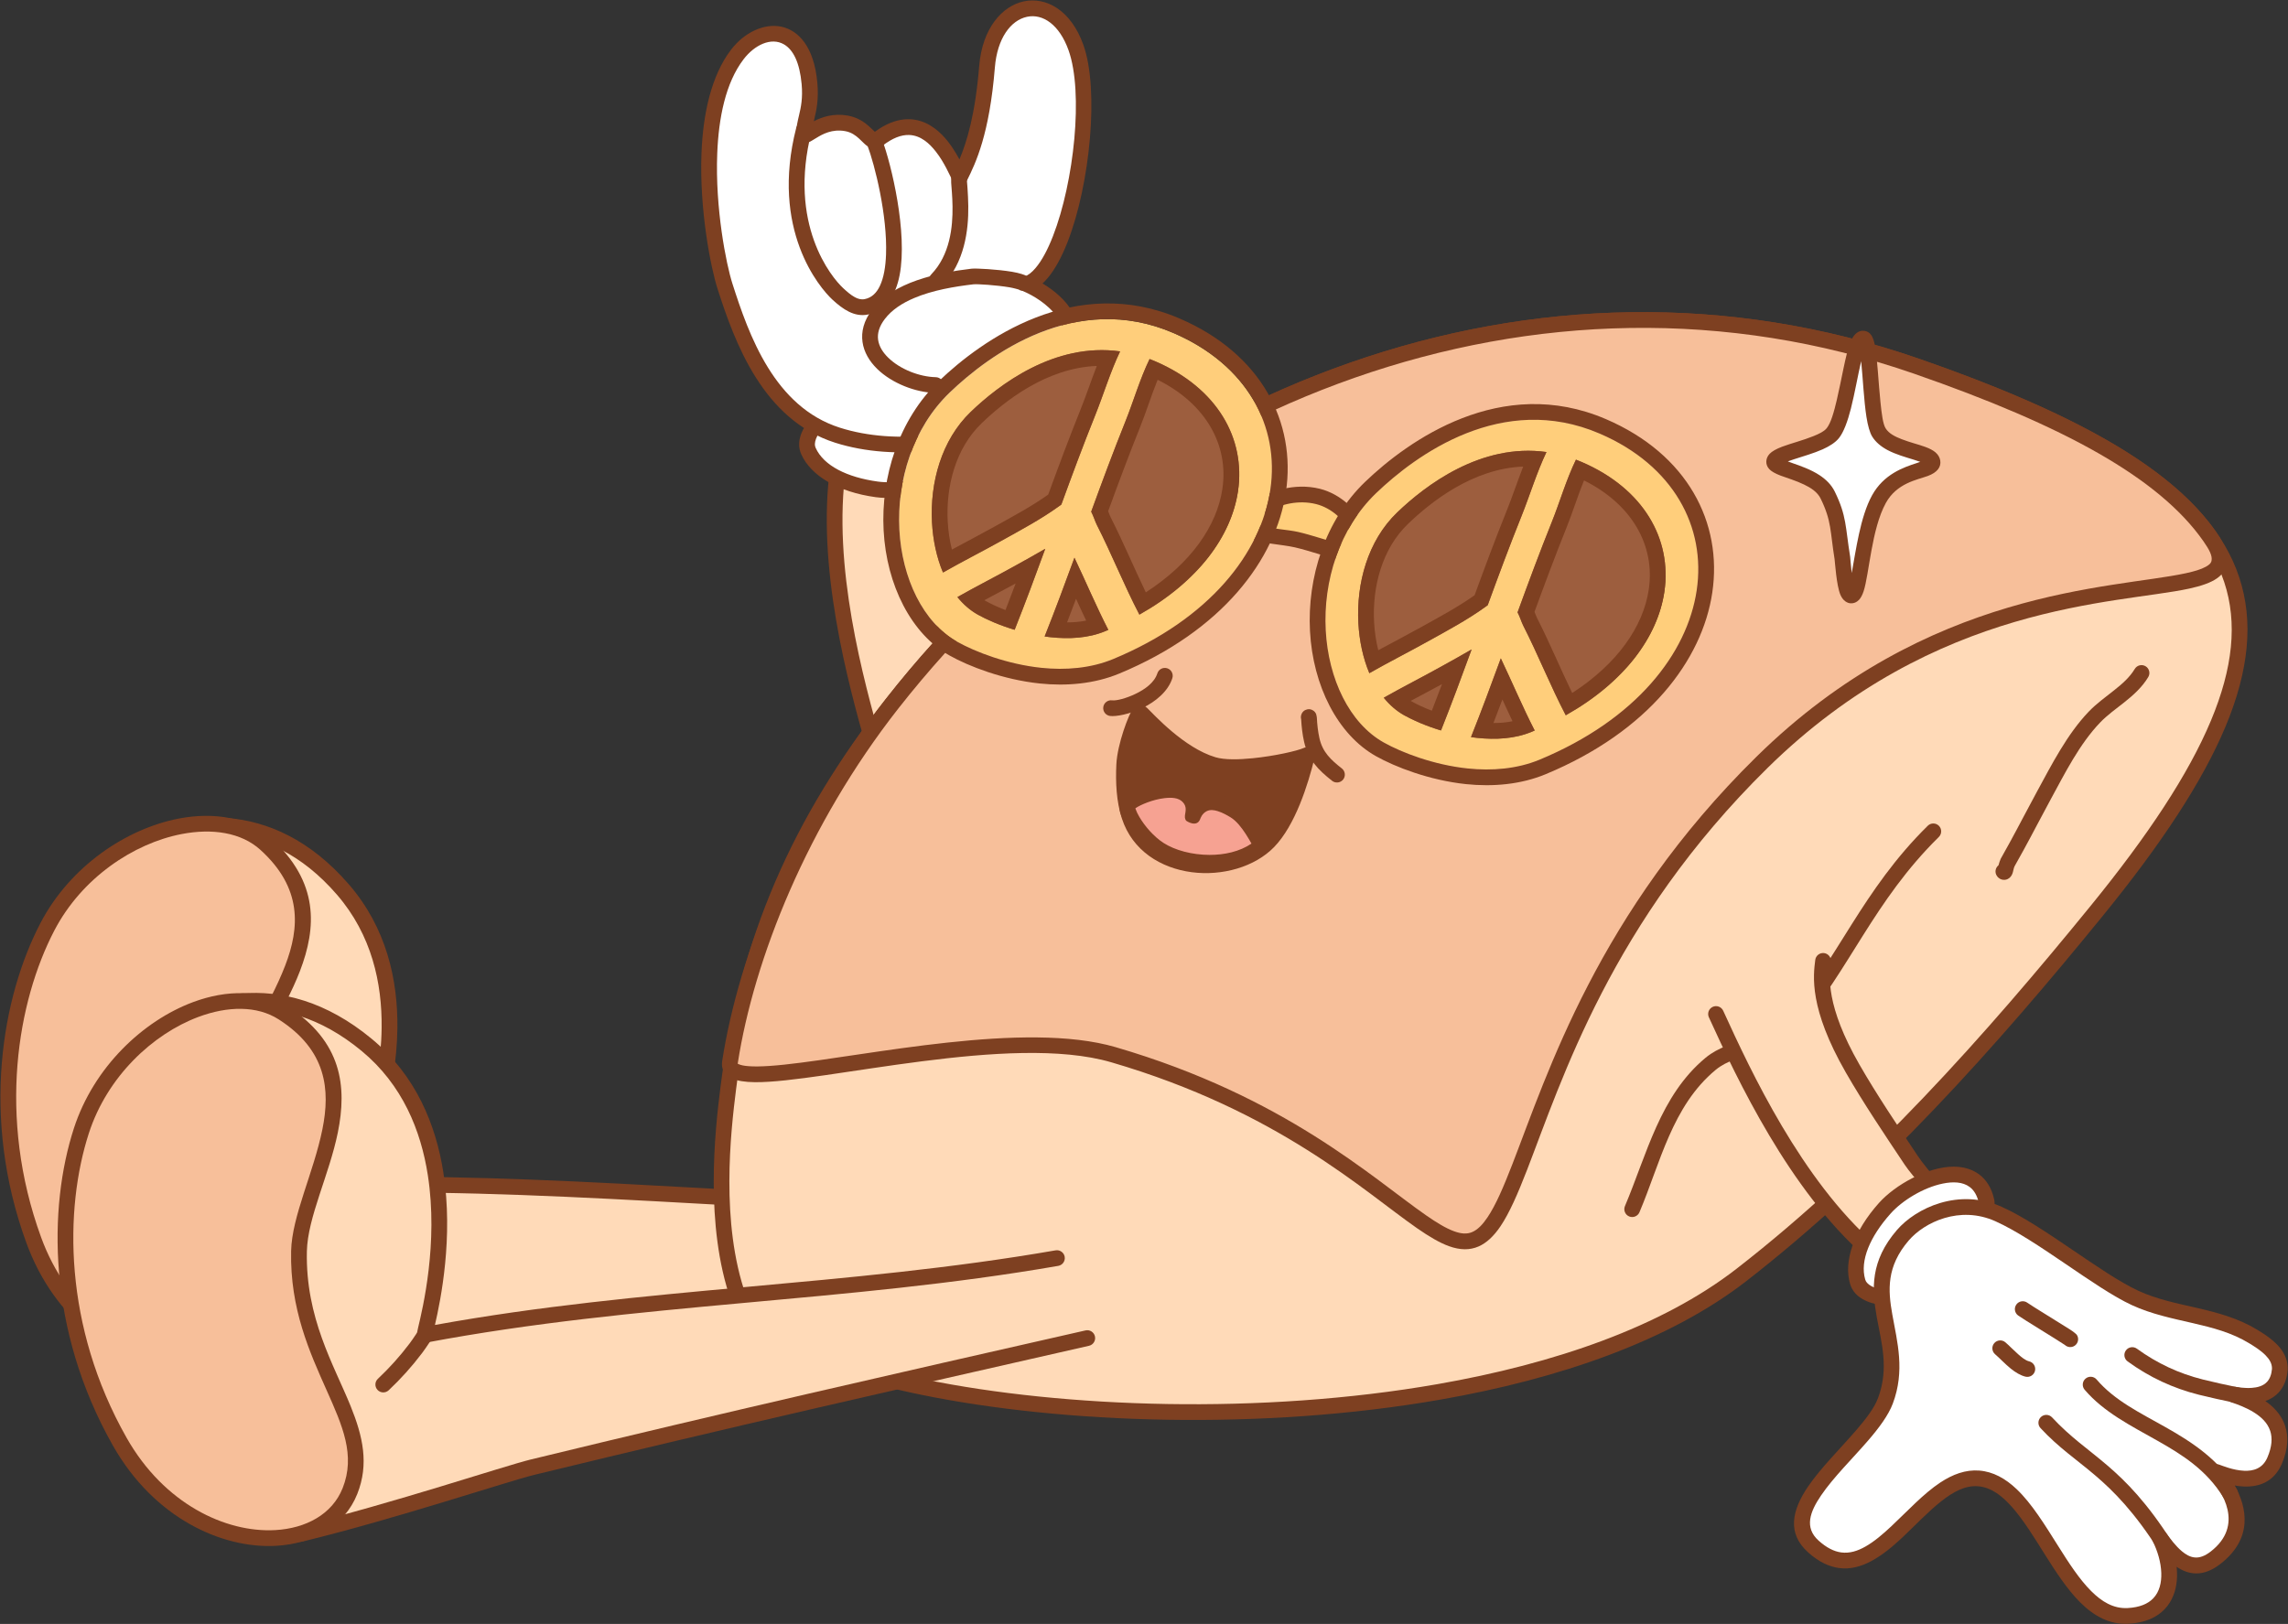 <?xml version="1.0" encoding="UTF-8" standalone="no"?><!DOCTYPE svg PUBLIC "-//W3C//DTD SVG 1.1//EN" "http://www.w3.org/Graphics/SVG/1.1/DTD/svg11.dtd"><svg width="100%" height="100%" viewBox="0 0 4841 3437" version="1.1" xmlns="http://www.w3.org/2000/svg" xmlns:xlink="http://www.w3.org/1999/xlink" xml:space="preserve" xmlns:serif="http://www.serif.com/" style="fill-rule:evenodd;clip-rule:evenodd;stroke-linejoin:round;stroke-miterlimit:2;"><rect x="0" y="0" width="4841" height="3437" fill="#333333" stroke="none"/><g id="Roll-Character"><path d="M2095.09,1518.95c24.203,-45.862 -72.533,-66.172 -100.103,-213.924c-13.653,-73.174 -22.782,-154.229 -31.517,-228.17c-4.314,-36.515 1.642,-86.476 -11.332,-121.344c-20.102,-54.028 -126.861,-75.406 -164.682,-21.424c-9.136,13.04 -12.987,47.294 -14.016,54.416c-30.043,208.102 36.957,453.472 76.332,591.695c41.708,146.415 221.115,-15.386 245.318,-61.249Z" style="fill:#ffdab8;"/><path d="M2109.83,1526.73c10.502,-19.901 6.701,-36.671 -6.859,-55.894c-21.099,-29.908 -72.987,-69.114 -91.6,-168.867c-13.587,-72.819 -22.657,-153.484 -31.35,-227.068c-4.453,-37.691 1.129,-89.208 -12.262,-125.199c-11.895,-31.971 -48.566,-55.536 -88.721,-61.868c-40.296,-6.354 -82.774,4.637 -105.232,36.692c-10.383,14.82 -15.693,53.503 -16.861,61.598c-30.394,210.526 36.965,458.808 76.798,598.642c10.055,35.299 27.619,55.1 48.129,64.766c20.527,9.675 44.862,9.291 70.199,1.498c67.281,-20.692 142.251,-94.914 157.759,-124.3Zm-29.48,-15.557c-11.332,21.473 -59.389,69.643 -109.104,95.751c-26.693,14.018 -53.777,22.536 -75.163,12.456c-13.524,-6.374 -23.652,-20.471 -30.282,-43.746c-38.916,-136.613 -105.558,-379.07 -75.865,-584.748c0.588,-4.073 2.117,-17.461 5.15,-30.201c1.576,-6.623 3.303,-13.155 6.02,-17.032c15.367,-21.934 45.167,-27.24 72.74,-22.893c27.715,4.371 54.462,18.499 62.672,40.565c12.555,33.745 6.225,82.148 10.4,117.487c8.777,74.299 17.966,155.744 31.686,229.272c17.317,92.807 60.447,137.715 86.911,169.058c5.887,6.973 10.865,13.081 14.065,19.007c2.69,4.982 3.613,9.636 0.77,15.024Z" style="fill:#7e4021;"/><path d="M2028.28,906.923c-14.725,-27.389 -152.87,-87.436 -286.904,-19.141c-17.29,8.809 -33.087,31.453 -33.89,51.362c-0.219,5.438 0.911,10.704 3.163,15.694c18.744,41.546 72.285,71.007 144.42,80.881c79.462,10.876 223.538,-35.18 173.211,-128.796Z" style="fill:#fff;"/><path d="M2042.96,899.031c-5.353,-9.956 -23.256,-24.782 -51.354,-36.593c-57.222,-24.054 -158.576,-40.063 -257.797,10.494c-22.021,11.22 -41.954,40.183 -42.976,65.541c-0.324,8.042 1.294,15.84 4.624,23.219c20.557,45.566 78.238,79.711 157.351,90.539c51.677,7.074 128.448,-8.524 169.908,-43.686c15.656,-13.278 26.553,-29.272 30.746,-47.498c4.197,-18.244 1.869,-39.003 -10.502,-62.016Zm-29.36,15.784c7.76,14.435 10.01,27.315 7.377,38.759c-4.142,18.007 -19.43,31.729 -38.676,42.335c-36.64,20.191 -88.267,28.321 -124.972,23.297c-65.167,-8.92 -114.554,-33.689 -131.488,-71.222c-1.174,-2.601 -1.816,-5.335 -1.702,-8.168c0.583,-14.462 12.245,-30.785 24.803,-37.184c88.427,-45.057 178.75,-30.903 229.747,-9.466c12.302,5.172 22.211,10.706 28.976,15.943c2.774,2.147 4.974,3.919 5.935,5.706Z" style="fill:#7e4021;"/><path d="M2172.05,601.298c-0,0 88.561,35.147 95.643,105.56c17.723,176.195 -290.268,279.541 -495.575,214.261c-147.647,-46.946 -203.237,-206.288 -238.278,-315.621c-22.733,-70.929 -74.18,-358.711 26.134,-490.109c47.646,-62.409 140.592,-71.526 152.725,60.882c4.97,54.243 -11.173,76.619 -11.415,105.593c-0.147,17.735 31.667,-30.899 89.313,-20.849c41.533,7.24 51.092,46.249 65.632,34.863c118.852,-93.074 171.272,85.782 174.911,78.489c18.061,-36.19 46.014,-95.143 57.23,-233.072c11.577,-142.385 142.252,-169.673 188.225,-40.47c46.834,131.621 -13.971,472.543 -104.545,500.473Z" style="fill:#fff;"/><path d="M2029.99,337.368c-8.657,-16.124 -20.895,-36.022 -36.89,-52.171c-20.893,-21.095 -47.819,-35.853 -80.781,-32.395c-18.301,1.921 -38.78,9.59 -61.253,26.083c-3.23,-3.084 -8.304,-7.872 -12.513,-11.628c-10.683,-9.53 -24.801,-19.124 -45.091,-22.661c-30.074,-5.244 -54.172,2.979 -71.588,12.043l1.188,-5.013c4.54,-19.247 9.442,-41.9 6.237,-76.876c-7.044,-76.868 -40.551,-110.772 -76.206,-118.285c-36.195,-7.626 -78.284,12.031 -106.363,48.811c-41.979,54.987 -59.232,135.959 -62.489,218.31c-4.764,120.489 19.811,243.571 33.73,286.999c36.383,113.519 95.8,277.673 249.1,326.417c127.472,40.532 293.198,18.254 401.421,-45.444c75.916,-44.682 123.506,-109.629 115.787,-186.368c-3.264,-32.449 -21.148,-58.613 -41.913,-78.07c-12.231,-11.46 -25.378,-20.53 -36.566,-27.217l-0,-0c3.415,-3.112 6.775,-6.581 10.065,-10.4c15.818,-18.358 30.467,-45.275 43.095,-77.7c47.307,-121.478 67.061,-321.797 33.34,-416.565c-26.704,-75.051 -79.866,-102.166 -126.177,-92.326c-45.233,9.611 -87.794,56.25 -94.362,137.033c-8.33,102.441 -26.031,160.166 -41.771,197.423Zm137.152,248.003c-6.758,2.084 -11.465,8.205 -11.743,15.272c-0.278,7.066 3.933,13.538 10.506,16.146c-0,0 29.031,11.57 53.67,34.656c15.282,14.319 29.136,33.199 31.538,57.081c6.46,64.222 -35.996,116.912 -99.529,154.306c-100.942,59.412 -255.517,80.209 -374.413,42.404c-69.759,-22.181 -117.532,-71.2 -152.243,-127.302c-35.977,-58.147 -58.054,-123.982 -75.214,-177.522c-13.361,-41.687 -36.739,-159.854 -32.165,-275.509c2.969,-75.08 17.403,-149.268 55.676,-199.4c23.061,-30.207 58.349,-47.592 85.746,-31.472c19.445,11.441 32.966,38.277 37.134,83.761c2.759,30.115 -1.577,49.61 -5.486,66.182c-3.119,13.224 -5.891,24.915 -5.998,37.751c-0.07,8.455 3.318,13.112 6.266,15.836c4.286,3.959 10.408,6.551 18.997,3.91c3.735,-1.148 9.897,-4.929 17.974,-9.891c12.591,-7.735 32.788,-18.869 59.879,-14.146c13.647,2.379 22.784,9.328 29.748,15.713c6.353,5.825 11.38,11.362 15.839,14.796c6.312,4.86 12.507,6.857 18.395,6.656c4.799,-0.164 9.759,-1.661 14.789,-5.599c21.675,-16.974 40.473,-23.883 57.065,-23.331c24.349,0.81 42.734,17.488 56.719,35.429c18.049,23.155 28.896,49.437 33.584,58.196c5.799,10.835 14.686,11.97 17.078,11.958c5.658,-0.03 11.423,-2.071 15.102,-9.442c18.537,-37.143 47.418,-97.602 58.928,-239.164c5.011,-61.626 33.561,-99.797 68.067,-107.129c33.436,-7.104 68.564,16.708 87.845,70.895c31.847,89.502 11.681,278.567 -32.997,393.295c-11.027,28.314 -23.474,52.007 -37.286,68.038c-7.52,8.727 -15.197,15.075 -23.471,17.626Z" style="fill:#7e4021;"/><path d="M2155.27,612.74c7.331,5.033 17.405,3.413 22.773,-3.776c5.503,-7.371 3.986,-17.823 -3.385,-23.326c-4.815,-3.595 -17.377,-7.776 -33.461,-10.456c-30.842,-5.137 -76.169,-7.645 -85.788,-6.513c-71.838,8.452 -165.554,28.285 -209.832,86.291c-18.343,24.031 -23.658,47.479 -20.633,68.929c2.979,21.118 14.333,40.617 31.18,57.029c30.949,30.152 80.754,49.755 123.138,50.689c9.197,0.203 16.828,-7.099 17.03,-16.295c0.203,-9.197 -7.099,-16.828 -16.295,-17.03c-34.61,-0.763 -75.341,-16.618 -100.613,-41.239c-11.265,-10.975 -19.441,-23.689 -21.433,-37.81c-1.945,-13.79 2.33,-28.598 14.122,-44.047c15.022,-19.679 37.016,-33.717 61.692,-44.225c39.702,-16.906 86.327,-24.574 125.539,-29.187c8.572,-1.009 48.929,1.71 76.416,6.289c8.42,1.402 18.672,4.416 19.55,4.677Z" style="fill:#7e4021;"/><path d="M1684.66,270.565c-54.999,215.046 48.691,337.913 76.883,363.874c21.685,19.969 45.971,37.012 74.545,31.309c37.131,-7.411 58.756,-38.808 67.383,-83.541c17.206,-89.206 -17.185,-233.841 -37.214,-287c-3.243,-8.608 -12.864,-12.964 -21.472,-9.721c-8.608,3.243 -12.964,12.865 -9.72,21.473c16.177,42.939 42.629,149.166 39.633,231.582c-0.934,25.695 -4.645,48.97 -13.063,66.696c-6.844,14.411 -16.911,24.796 -32.071,27.822c-7.6,1.517 -14.45,-0.582 -20.899,-4.077c-8.724,-4.728 -16.74,-11.879 -24.542,-19.063c-25.61,-23.584 -117.13,-135.748 -67.169,-331.095c2.279,-8.912 -3.106,-17.997 -12.018,-20.277c-8.911,-2.279 -17.997,3.106 -20.276,12.018Z" style="fill:#7e4021;"/><path d="M2045.63,379.73c1.569,-8.431 -3.578,-16.806 -11.999,-19.103c-8.874,-2.422 -18.045,2.817 -20.466,11.691c-0.66,2.42 -1.089,7.463 -0.639,14.694c0.652,10.464 2.575,28.269 2.853,49.775c0.557,43.216 -5.078,102.623 -45.19,144.081c-6.397,6.611 -6.222,17.171 0.388,23.567c6.611,6.396 17.171,6.222 23.567,-0.389c46.845,-48.416 55.216,-117.221 54.565,-167.689c-0.343,-26.592 -2.894,-54.627 -3.079,-56.627Z" style="fill:#7e4021;"/><path d="M2251.06,2736.2c-428.206,24.455 -899.694,54.867 -1327.52,85.829c-56.628,4.098 -304.421,43.292 -504.983,57.927c-130.707,9.538 -326.356,-838.184 -243.992,-1002.52c38.233,-76.283 327.223,-253.637 550.991,5.218c212.157,245.422 15.325,625.561 19.356,625.481c457.628,-9.167 1013.22,53.102 1470.85,50.473" style="fill:#ffdab8;"/><path d="M769.824,2491.04c21.103,-50.823 69.328,-176.572 70.972,-314.781c1.225,-103.033 -23.334,-212.783 -102.625,-304.507c-163.702,-189.37 -360.846,-155.138 -478.079,-90.342c-51.886,28.677 -88.042,63.857 -100.421,88.556c-18.105,36.124 -24.267,103.7 -20.03,187.98c9.52,189.357 68.874,465.801 137.427,646.636c25.77,67.98 53.048,122.634 79.291,154.942c21.416,26.364 43.615,38.496 63.417,37.052c200.558,-14.635 448.346,-53.829 504.973,-57.927c427.739,-30.956 899.138,-61.362 1327.26,-85.813c9.184,-0.524 16.214,-8.406 15.69,-17.589c-0.525,-9.184 -8.407,-16.214 -17.59,-15.69c-428.288,24.46 -899.866,54.878 -1327.77,85.846c-56.628,4.098 -304.426,43.292 -504.992,57.928c-4.576,0.333 -9.156,-1.554 -13.962,-4.628c-6.972,-4.459 -13.976,-11.357 -21.156,-20.196c-24.644,-30.34 -49.795,-81.902 -73.996,-145.74c-67.478,-178.002 -125.933,-450.105 -135.304,-636.494c-3.859,-76.756 0.05,-138.473 16.539,-171.371c10.561,-21.072 42.479,-49.852 86.745,-74.318c107.115,-59.204 287.164,-90.059 436.738,82.967c73.462,84.981 95.646,186.853 94.511,282.312c-1.736,145.959 -57.777,277.401 -73.683,314.893c-4.277,10.082 -5.602,16.368 -5.591,17.431c0.052,5.202 2.132,8.472 3.827,10.528c3.341,4.054 7.7,6.192 13.234,6.081c457.554,-9.165 1013.05,53.105 1470.62,50.477c9.199,-0.053 16.624,-7.564 16.571,-16.762c-0.053,-9.199 -7.564,-16.624 -16.762,-16.571c-449.334,2.581 -993.085,-57.381 -1445.85,-50.9Z" style="fill:#7e4021;"/><path d="M100.05,1961.93c100.987,-194.166 351.709,-275.846 462.099,-175.632c191.36,173.719 -23.009,360.141 -50.151,503.188c-44.71,235.634 104.79,382.355 22.354,518.441c-84.796,139.982 -366.885,80.368 -463.057,-183.56c-95.01,-260.74 -50.409,-510.232 28.755,-662.437Z" style="fill:#f7bf9a;"/><path d="M85.263,1954.24c-80.765,155.286 -126.56,409.816 -29.627,675.834c60.314,165.523 191.204,253.461 304.918,266.286c79.507,8.967 150.87,-18.415 188.053,-79.797c35.32,-58.307 31.848,-118.351 16.882,-185.67c-20.554,-92.452 -63.425,-199.646 -37.117,-338.299c13.419,-70.722 73.506,-151.994 106.201,-237.23c35.377,-92.227 41.148,-188.474 -61.221,-281.405c-47.71,-43.312 -119.469,-56.19 -195.641,-41.411c-110.094,21.361 -229.364,100.403 -292.448,221.692Zm29.573,15.381c58.101,-111.71 167.825,-184.676 269.224,-204.35c64.827,-12.578 126.283,-3.492 166.887,33.368c88.991,80.788 83.257,164.612 52.504,244.787c-33.436,87.167 -94.105,170.629 -107.828,242.955c-22.901,120.694 3.556,218.65 25.562,303.826c20.241,78.342 37.748,144.974 -1.088,209.085c-30.655,50.606 -90.259,71.337 -155.808,63.944c-103.867,-11.714 -222.242,-93.383 -277.334,-244.574c-93.087,-255.462 -49.68,-499.917 27.881,-649.041Z" style="fill:#7e4021;"/><path d="M1562.36,2746.74c-54.749,-156.163 -33.289,-350.029 -21.426,-444.065c39.501,-313.138 152.089,-565.334 346.562,-813.326c510.267,-650.692 1364.16,-993.428 2167.9,-714.157c779.122,270.717 871.317,550.19 381.18,1152.21c-224.232,275.418 -470.335,552.086 -751.846,770.771c-574.229,446.076 -2030.87,309.554 -2122.37,48.568Z" style="fill:#ffdab8;"/><path d="M1546.64,2752.26c11.995,34.216 44.685,67.252 95.39,96.686c70.792,41.095 177.603,76.486 307.247,103.04c299.18,61.278 720.924,76.126 1097.77,10.344c252.732,-44.117 485.251,-124.627 647.917,-250.99c282.497,-219.452 529.527,-497.027 754.546,-773.41c123.772,-152.026 210.639,-283.782 259.233,-400.035c49.942,-119.475 59.762,-223.173 29.048,-316.063c-30.587,-92.509 -101.675,-174.75 -215.966,-250.92c-111.475,-74.294 -264.539,-143.212 -460.95,-211.458c-810.558,-281.639 -1671.89,63.406 -2186.48,719.616c-196.427,250.484 -310.085,505.241 -349.983,821.525c-12.066,95.65 -33.454,292.821 22.234,451.665Zm31.456,-11.028c-53.809,-153.483 -32.278,-344.043 -20.619,-436.465c39.105,-309.991 150.623,-559.628 343.142,-805.127c505.939,-645.173 1352.39,-985.601 2149.31,-708.699c193.15,67.113 343.782,134.648 453.405,207.708c106.808,71.184 174.219,147.195 202.804,233.647c28.459,86.071 18.121,182.039 -28.154,292.743c-47.622,113.927 -133.033,242.862 -254.329,391.846c-223.446,274.451 -468.621,550.213 -749.145,768.131c-158.903,123.439 -386.315,201.381 -633.2,244.477c-372.58,65.038 -789.553,50.423 -1085.35,-10.162c-125.346,-25.674 -228.755,-59.481 -297.2,-99.213c-42.122,-24.452 -70.704,-50.463 -80.669,-78.886Z" style="fill:#7e4021;"/><path d="M2355.8,2232.24c-272.548,-79.573 -825.376,106.781 -811.312,15.84c34.554,-223.423 148.544,-510.737 343.017,-758.729c510.267,-650.692 1364.16,-993.428 2167.9,-714.157c320.893,111.499 525.261,224.483 620.411,360.876c135.872,194.766 -434.084,-28.2 -947.861,477.493c-475.762,468.277 -487.082,957.158 -606.177,1009.19c-100.733,44.007 -258.412,-242.32 -765.977,-390.51Z" style="fill:#f7bf9a;"/><path d="M2351.12,2248.24c352.73,102.984 535.124,273.408 647.194,351.264c25.634,17.807 47.897,30.943 67.672,38.024c23.231,8.32 43.644,8.713 62.454,0.496c16.757,-7.321 32.071,-21.613 46.348,-42.759c18.796,-27.839 36.431,-68.345 56.054,-118.909c73.631,-189.74 178.093,-525.416 508.794,-850.913c356.245,-350.641 740.092,-346.828 891.974,-379.627c26.47,-5.716 46.552,-12.831 59.491,-22.09c11.541,-8.257 18.346,-18.321 20.777,-30.286c3.319,-16.335 -2.411,-38.247 -22.403,-66.905c-96.503,-138.333 -303.152,-253.999 -628.61,-367.084c-810.558,-281.639 -1671.89,63.406 -2186.48,719.616c-196.443,250.503 -311.469,540.781 -346.372,766.467c-2.647,17.115 4.47,29.55 21.566,37.25c10.585,4.768 26.718,7.394 47.552,7.598c71.983,0.705 207.988,-25.598 353.408,-44.218c142.081,-18.193 293.383,-29.223 400.585,2.076l0,0Zm9.342,-31.997c-192.539,-56.214 -523.727,18.156 -700.214,36.909c-21.87,2.324 -41.274,3.763 -57.615,3.901c-7.266,0.061 -13.896,-0.136 -19.832,-0.646c-8.026,-0.69 -14.594,-1.827 -19.415,-3.961c-1.217,-0.539 -2.622,-0.61 -2.436,-1.817c34.204,-221.161 147.157,-505.512 339.661,-750.992c505.939,-645.173 1352.39,-985.601 2149.31,-708.699c316.33,109.913 518.416,220.216 612.213,354.669c12.636,18.113 19.172,30.872 17.075,41.196c-1.133,5.576 -5.789,9.21 -12.166,12.72c-10.314,5.675 -24.679,9.869 -42.472,13.711c-154.781,33.424 -545.277,31.121 -908.32,388.452c-335.367,330.09 -441.818,670.194 -516.488,862.61c-18.512,47.705 -34.871,86.052 -52.604,112.317c-10.077,14.925 -20.239,25.698 -32.067,30.865c-11.412,4.986 -23.776,3.716 -37.87,-1.331c-17.548,-6.284 -37.147,-18.217 -59.893,-34.019c-113.7,-78.988 -299.01,-251.404 -656.87,-355.885l-0,-0Z" style="fill:#7e4021;"/><path d="M3468.79,2565.65c43.99,-103.789 69.112,-225.028 161.237,-301.315c23.747,-19.665 53.528,-26.303 82.333,-34.563c34.116,-9.784 66.986,-21.524 91.521,-50.071c110.199,-128.22 160.188,-272.166 298.358,-408.312c6.552,-6.457 6.63,-17.018 0.174,-23.57c-6.456,-6.552 -17.017,-6.63 -23.57,-0.174c-138.919,136.884 -189.446,281.415 -300.241,410.33c-20.053,23.332 -47.547,31.758 -75.431,39.755c-33.193,9.519 -67.04,18.271 -94.404,40.931c-96.337,79.776 -124.666,205.447 -170.668,313.981c-3.59,8.47 0.372,18.26 8.841,21.85c8.47,3.589 18.26,-0.372 21.85,-8.842Z" style="fill:#7e4021;"/><path d="M4228.44,1831.36c-6.833,5.42 -8.359,15.305 -3.31,22.562c4.247,6.104 9.243,7.638 12.955,8.104c4.505,0.566 8.972,-0.411 13.127,-3.648c2.126,-1.656 4.786,-4.639 6.657,-9.254c1.632,-4.025 2.675,-12.21 4.614,-15.738c6.276,-11.418 12.729,-22.734 18.991,-34.159c19.582,-35.728 38.136,-72.017 57.632,-107.794c30.005,-55.062 60.599,-116.567 104.405,-162.287c15.194,-15.858 33.628,-28.837 51.055,-42.673c19.598,-15.56 37.951,-32.175 50.782,-53.539c4.736,-7.886 2.178,-18.133 -5.708,-22.869c-7.885,-4.736 -18.133,-2.178 -22.868,5.707c-10.763,17.922 -26.492,31.542 -42.932,44.594c-18.611,14.776 -38.172,28.784 -54.397,45.719c-45.803,47.804 -78.235,111.826 -109.607,169.398c-19.483,35.754 -38.024,72.019 -57.593,107.724c-6.255,11.413 -12.702,22.717 -18.971,34.123c-1.452,2.642 -3.491,9.323 -4.832,14.03Zm23.63,2.95l0.422,0.574c-0.139,-0.199 -0.279,-0.391 -0.422,-0.574Z" style="fill:#7e4021;"/><path d="M2300.48,2832.03c-418.259,94.966 -757.058,171.877 -1173.86,273.197c-55.169,13.411 -293.062,93.063 -488.438,140.68c-127.328,31.033 -460.541,-772.634 -406.501,-948.331c25.085,-81.558 280.747,-304.283 544.26,-86.019c249.839,206.937 118.616,614.404 122.578,613.658c449.804,-84.757 886.879,-84.179 1337.77,-162.489" style="fill:#ffdab8;"/><path d="M920.252,2804.24c12.399,-53.595 39.163,-185.603 17.914,-322.194c-15.839,-101.816 -58.218,-205.99 -151.592,-283.331c-192.779,-159.675 -381.541,-93.296 -486.438,-9.996c-46.426,36.867 -76.262,77.544 -84.384,103.951c-11.879,38.621 -6.776,106.285 11.348,188.703c40.719,185.172 144.993,447.985 242.521,614.986c36.663,62.778 72.608,112.166 103.835,139.686c25.482,22.458 49.383,30.75 68.673,26.049c195.372,-47.616 433.26,-127.267 488.428,-140.678c416.715,-101.299 755.442,-178.193 1173.61,-273.139c8.97,-2.037 14.599,-10.973 12.563,-19.943c-2.037,-8.971 -10.973,-14.6 -19.944,-12.563c-418.346,94.986 -757.216,171.913 -1174.11,273.255c-55.17,13.411 -293.068,93.065 -488.448,140.683c-4.458,1.086 -9.287,-0.018 -14.535,-2.254c-7.614,-3.244 -15.663,-8.888 -24.206,-16.417c-29.325,-25.844 -62.66,-72.535 -97.089,-131.489c-96,-164.383 -198.67,-423.065 -238.751,-605.335c-16.505,-75.059 -22.861,-136.572 -12.043,-171.745c6.929,-22.529 33.645,-56.193 73.253,-87.646c95.844,-76.11 268.306,-136.331 444.446,9.563c86.51,71.655 125.243,168.453 139.918,262.784c22.438,144.234 -11.083,283.137 -20.567,322.744c-2.55,10.65 -2.816,17.069 -2.63,18.116c0.912,5.122 3.505,8.003 5.516,9.75c3.966,3.445 8.619,4.832 14.058,3.807c449.725,-84.742 886.724,-84.15 1337.54,-162.446c9.063,-1.574 15.143,-10.21 13.569,-19.273c-1.574,-9.063 -10.21,-15.143 -19.273,-13.569c-442.676,76.883 -872.032,77.753 -1313.19,157.941Z" style="fill:#7e4021;"/><path d="M891.436,2807.39c-8.527,11.957 -16.141,24.473 -24.991,36.222c-20.213,26.831 -42.48,51.516 -66.92,74.565c-6.692,6.311 -7.001,16.868 -0.69,23.56c6.311,6.692 16.868,7.002 23.56,0.69c25.813,-24.343 49.325,-50.42 70.674,-78.759c9.025,-11.98 16.809,-24.729 25.505,-36.922c5.342,-7.488 3.598,-17.905 -3.891,-23.246c-7.489,-5.342 -17.905,-3.599 -23.247,3.89Z" style="fill:#7e4021;"/><path d="M172.168,2393.24c67.47,-208.199 301.222,-330.236 426.672,-249.668c217.465,139.663 36.894,358.984 33.794,504.551c-5.106,239.783 166.609,359.746 107.825,507.596c-60.467,152.082 -348.531,139.963 -487.046,-104.415c-136.841,-241.426 -134.134,-494.859 -81.245,-658.064Z" style="fill:#f7bf9a;"/><path d="M156.313,2388.1c-53.96,166.508 -57.01,425.107 82.601,671.421c86.87,153.262 230.505,218.331 344.773,212.165c79.895,-4.311 145.745,-43.123 172.259,-109.811c25.187,-63.347 11.827,-121.99 -14.071,-185.904c-35.566,-87.777 -95.583,-186.401 -92.578,-327.495c1.533,-71.968 47.345,-162.062 65.486,-251.533c19.63,-96.809 9.397,-192.684 -106.937,-267.397c-54.218,-34.821 -127.119,-35.649 -199.796,-8.471c-105.042,39.283 -209.591,136.969 -251.737,267.024l0,0.001Zm31.71,10.275c38.818,-119.783 134.956,-209.898 231.703,-246.078c61.852,-23.13 123.964,-24.338 170.107,5.296c101.132,64.95 109.346,148.568 92.282,232.726c-18.553,91.498 -64.576,183.848 -66.144,257.447c-2.615,122.82 39.684,215.049 75.48,295.41c32.924,73.912 61.214,136.73 33.521,206.383c-21.86,54.98 -77.212,85.288 -143.081,88.842c-104.374,5.632 -234.63,-55.325 -313.978,-195.317c-134.071,-236.54 -131.709,-484.807 -79.89,-644.708l-0,-0.001Z" style="fill:#7e4021;"/><path d="M3857.31,2033.66c-4.107,32.469 -12.321,97.406 62.483,227.772c37.047,64.563 82.647,132.193 123.936,194.152c20.39,30.597 57.316,64.773 70.045,99.731c19.724,54.168 -47.697,139.66 -111.491,123.081c-15.41,-4.004 -40.55,-27.586 -45.951,-32.342c-157.794,-138.96 -265.867,-369.212 -325.505,-499.976" style="fill:#ffdab8;"/><path d="M3840.78,2031.57c-4.29,33.922 -13.588,101.96 64.563,238.159c37.225,64.875 83.033,132.841 124.522,195.099c19.733,29.612 55.934,62.36 68.253,96.191c8.056,22.123 -3.148,50.221 -21.415,71.517c-18.174,21.187 -44.302,36.468 -70.223,29.732c-4.582,-1.191 -10.132,-5.044 -15.626,-9.065c-10.569,-7.733 -20.413,-16.935 -23.502,-19.655c-155.956,-137.342 -262.412,-365.143 -321.356,-494.384c-3.817,-8.369 -13.71,-12.065 -22.08,-8.248c-8.369,3.817 -12.065,13.711 -8.248,22.08c60.333,132.288 170.022,364.989 329.654,505.568c6.138,5.405 35.26,31.414 52.774,35.965c37.881,9.845 77.348,-9.327 103.907,-40.29c26.467,-30.855 39.108,-72.572 27.437,-104.625c-13.14,-36.084 -50.79,-71.688 -71.837,-103.271c-41.089,-61.658 -86.481,-128.953 -123.349,-193.204c-71.458,-124.534 -64.327,-186.369 -60.404,-217.386c1.155,-9.125 -5.317,-17.472 -14.443,-18.626c-9.126,-1.154 -17.472,5.318 -18.627,14.443Z" style="fill:#7e4021;"/><path d="M4203.25,2542.93c6.547,30.399 -59.699,165.681 -206.025,200.585c-18.875,4.502 -45.583,-2.495 -59.102,-17.134c-3.692,-3.997 -6.246,-8.739 -7.767,-13.998c-12.665,-43.784 8.998,-100.927 57.516,-155.212c53.447,-59.8 192.999,-118.145 215.378,-14.241Z" style="fill:#fff;"/><path d="M4219.55,2539.43c-5.501,-25.542 -17.188,-42.856 -32.211,-54.025c-15.009,-11.159 -33.675,-16.27 -54.204,-16.229c-54.362,0.11 -122.925,38.008 -157.683,76.897c-53.212,59.537 -74.99,122.93 -61.099,170.95c2.249,7.777 6.073,14.763 11.533,20.675c17.219,18.644 51.173,27.772 75.213,22.037c108.32,-25.838 175.107,-103.737 203.078,-159.15c13.734,-27.21 17.753,-50.105 15.373,-61.155Zm-32.586,7.018c0.427,1.983 -0.1,4.759 -0.82,8.192c-1.755,8.373 -5.711,19.011 -11.724,30.924c-24.928,49.385 -84.519,118.721 -181.055,141.748c-13.71,3.27 -33.171,-1.597 -42.991,-12.229c-1.924,-2.084 -3.208,-4.581 -4.001,-7.322c-11.441,-39.555 10.101,-90.433 53.932,-139.474c24.689,-27.623 69.266,-54.906 110.253,-63.288c21.529,-4.403 42.065,-3.868 56.893,7.156c9.424,7.007 16.062,18.271 19.513,34.293Z" style="fill:#7e4021;"/><path d="M4228.68,2569.48c88.215,39.613 210.392,141.394 289.041,177.647c80.859,37.271 172.635,34.499 249.767,81.566c25.329,15.456 57.64,36.74 56.237,69.543c-6.639,78.929 -100.436,50.267 -97.772,53.765c41.813,14.061 125.861,47.135 86.871,139.052c-30.16,71.098 -124.783,21.452 -125.786,23.843c30.76,34.281 84.013,117.623 0.372,182.211c-55.23,42.649 -93.376,-9.995 -117.689,-42.464c32.468,64.604 34.671,159.728 -66.975,165.347c-139.225,7.696 -187.476,-281.111 -316.422,-291.01c-125.348,-9.622 -218.169,262.209 -349.579,144.09c-94.187,-84.661 116.446,-212.673 152.429,-308.229c50.022,-132.837 -67.106,-229.738 36.931,-350.569c36.448,-42.332 119.158,-82.25 202.575,-44.792Z" style="fill:#fff;"/><path d="M4728.23,3143.96c5.922,1.057 12.104,1.827 18.36,2.115c31.611,1.454 64.606,-8.499 81.581,-48.515c13.712,-32.325 13.829,-58.497 6.81,-79.667c-6.667,-20.108 -19.987,-35.992 -36.066,-48.371c-1.904,-1.465 -3.847,-2.88 -5.822,-4.244c10.43,-3.714 20.259,-9.547 28.271,-18.287c9.779,-10.668 17.155,-25.753 18.973,-47.36c0.019,-0.228 0.033,-0.456 0.043,-0.685c0.739,-17.284 -5.349,-32.235 -15.391,-45.144c-12.641,-16.251 -32.013,-29.085 -48.816,-39.338c-40.13,-24.489 -83.995,-36.221 -128.42,-46.469c-41.587,-9.594 -83.669,-17.853 -123.051,-36.006c-78.687,-36.27 -200.934,-138.083 -289.191,-177.715l0,-0c-91.431,-41.057 -182.083,2.722 -222.033,49.121c-56.268,65.353 -53.339,124.094 -42.496,184.598c9.534,53.195 26.385,107.806 2.599,170.973c-8.067,21.422 -25.807,44.405 -46.477,68.341c-33.601,38.912 -74.943,79.761 -101.531,118.835c-34.578,50.815 -44.607,99.194 0.034,139.321c22.749,20.448 44.68,30.411 65.702,33.222c46.971,6.282 91.139,-24.613 133.919,-64.833c27.291,-25.657 54.356,-54.704 82.37,-76.7c24.809,-19.48 50.062,-33.659 77.455,-31.556c28.123,2.159 51.336,20.363 73,45.093c24.302,27.743 46.217,63.8 68.523,99.266c23.488,37.344 47.425,74.034 74.338,100.98c29.707,29.742 63.166,47.883 102.756,45.694c35.823,-1.98 60.411,-14.062 76.609,-31.162c15.447,-16.308 23.498,-37.525 25.493,-60.739c0.801,-9.319 0.609,-18.971 -0.438,-28.71c25.035,17.021 55.753,22.474 92.266,-5.722c70.178,-54.191 56.58,-120.025 30.63,-166.336Zm-506.374,-559.278c88.173,39.594 210.281,141.344 288.892,177.579c41.477,19.119 85.712,28.109 129.512,38.214c40.96,9.449 81.549,19.864 118.55,42.443c11.556,7.051 24.791,15.314 34.891,25.674c7.754,7.953 13.758,17.155 13.388,28.602c-1.092,12.314 -4.699,21.166 -10.297,27.273c-8.561,9.339 -21.058,12.061 -32.376,12.896c-15.679,1.156 -29.916,-1.656 -34.826,-2.166c-12.569,-1.305 -17.668,7.318 -18.62,9.245c-2.23,4.512 -3.572,10.696 1.728,17.656c2.02,2.651 4.788,4.636 7.947,5.698c13.623,4.582 32.1,11.251 48.76,21.759c14.696,9.269 28.2,21.527 33.936,38.828c4.957,14.95 3.827,33.332 -5.857,56.16c-10.17,23.974 -30.423,29.105 -49.362,28.234c-23.231,-1.069 -45.166,-10.359 -52.671,-12.96c-8.509,-2.949 -14.202,-0.656 -15.543,-0.015c-4.224,2.021 -6.755,5.115 -8.236,8.648c-2.49,5.939 -1.336,12.781 2.965,17.574c26.657,29.71 75.076,101.916 2.59,157.889c-12.357,9.543 -23.35,13.292 -33.479,12.367c-10.222,-0.934 -19.178,-6.344 -27.284,-13.148c-13.359,-11.213 -24.35,-26.399 -33.398,-38.481c-5.175,-6.911 -14.771,-8.726 -22.112,-4.182c-7.341,4.543 -9.998,13.941 -6.121,21.656c10.299,20.491 17.329,44.346 18.048,66.95c0.646,20.302 -3.709,39.646 -16.802,53.469c-11.379,12.013 -29.083,19.412 -54.249,20.803c-30.025,1.66 -54.802,-13.412 -77.331,-35.968c-25.32,-25.351 -47.61,-60.038 -69.706,-95.171c-28.131,-44.726 -55.977,-90.127 -87.923,-120.503c-23.695,-22.531 -49.755,-37.079 -79.266,-39.344c-28.662,-2.201 -56.001,7.94 -82.338,25.341c-35.28,23.311 -68.994,60.015 -102.87,91.864c-18.322,17.226 -36.659,32.972 -55.518,43.646c-16.582,9.385 -33.462,14.8 -51.15,12.434c-15.409,-2.061 -31.163,-9.985 -47.838,-24.974c-30.735,-27.626 -18.565,-60.792 5.241,-95.778c25.939,-38.119 66.422,-77.84 99.202,-115.801c23.586,-27.313 43.237,-53.936 52.442,-78.38c26.237,-69.672 9.534,-129.927 -0.982,-188.601c-9.206,-51.364 -12.823,-101.487 34.946,-156.968c32.946,-38.264 107.715,-74.321 183.117,-40.462l0,0Z" style="fill:#7e4021;"/><path d="M4369.19,2846.79c5.677,5.084 14.318,5.75 20.779,1.142c7.49,-5.341 9.234,-15.758 3.893,-23.247c-0.601,-0.842 -5.76,-5.531 -14.726,-11.264c-23.479,-15.012 -80.573,-49.633 -89.495,-56.186c-7.414,-5.445 -17.854,-3.847 -23.299,3.567c-5.445,7.413 -3.847,17.853 3.567,23.298c10.195,7.489 82.267,51.132 98.039,61.822l1.242,0.868Z" style="fill:#7e4021;"/><path d="M4293.35,2881.22c-7.893,-1.883 -15.72,-8.363 -23.379,-15.134c-9.956,-8.8 -19.286,-18.628 -27.017,-25.216c-7.001,-5.966 -17.529,-5.126 -23.495,1.875c-5.967,7.001 -5.127,17.529 1.874,23.495c9.291,7.918 20.895,20.504 33.118,30.378c10.175,8.22 20.897,14.576 31.162,17.025c8.947,2.135 17.945,-3.396 20.08,-12.343c2.135,-8.947 -3.396,-17.945 -12.343,-20.08Z" style="fill:#7e4021;"/><path d="M4595.66,3263.37c-104.441,-164.328 -175.964,-179.5 -253.811,-263.507c-6.252,-6.748 -16.806,-7.149 -23.553,-0.897c-6.747,6.252 -7.149,16.806 -0.897,23.553c76.572,82.632 147.399,97.095 250.128,258.731c4.934,7.763 15.243,10.06 23.006,5.126c7.764,-4.934 10.061,-15.242 5.127,-23.006Z" style="fill:#7e4021;"/><path d="M4732.79,3152.08c-38.537,-63.41 -94.726,-99.84 -151.838,-132.062c-52.986,-29.893 -106.809,-55.828 -144.85,-100.35c-5.975,-6.994 -16.504,-7.82 -23.498,-1.845c-6.993,5.976 -7.82,16.505 -1.844,23.498c40.539,47.446 97.348,75.872 153.813,107.729c52.337,29.527 104.416,62.233 139.731,120.342c4.778,7.861 15.038,10.364 22.899,5.587c7.861,-4.778 10.364,-15.038 5.587,-22.899Z" style="fill:#7e4021;"/><path d="M4737.87,2936.84c-28.297,-5.801 -54.7,-11.614 -76.969,-17.191c-51.021,-12.778 -97.076,-34.33 -139.611,-65.242c-7.441,-5.408 -17.872,-3.758 -23.28,3.683c-5.408,7.441 -3.757,17.873 3.684,23.281c46.037,33.458 95.886,56.783 151.109,70.613c22.676,5.678 49.559,11.603 78.372,17.511c9.011,1.847 17.827,-3.969 19.675,-12.98c1.847,-9.011 -3.969,-17.827 -12.98,-19.675Z" style="fill:#7e4021;"/><path d="M2765.68,1598.09c-25.239,11.332 -146.697,36.038 -198.734,20.535c-77.038,-22.952 -150.793,-110.072 -154.227,-110.655c-5.269,-0.895 -31.971,66.398 -34.066,110.724c-1.697,35.891 -0.24,74.179 10.98,108.611c40.049,122.907 218.846,131.459 294.254,53.797c42.447,-43.715 68.066,-125.946 81.793,-183.012Z" style="fill:#7e4021;"/><path d="M2781.88,1601.99c1.487,-6.18 -0.672,-12.668 -5.565,-16.726c-4.892,-4.058 -11.667,-4.98 -17.466,-2.376c-14.446,6.486 -61.996,17.258 -108.397,21.888c-29.981,2.993 -59.507,3.612 -78.751,-2.121c-66.375,-19.775 -129.788,-89.888 -144.287,-104.004c-5.78,-5.627 -10.73,-6.909 -11.909,-7.11c-3.797,-0.644 -11.627,-0.566 -18.182,7.961c-8.903,11.581 -33.272,75.018 -35.322,118.408c-1.79,37.864 -0.055,78.237 11.781,114.561c22.137,67.936 82.168,104.857 147.536,113.473c64.41,8.489 133.453,-10.931 174.523,-53.228c44.304,-45.629 71.711,-131.161 86.039,-190.726Zm-364.444,-66.221c27.461,27.17 85.307,81.123 144.748,98.832c22.385,6.669 56.703,6.825 91.579,3.344c32.139,-3.208 64.729,-9.359 88.371,-15.248c-14.044,50.925 -36.267,111.843 -70.208,146.798c-34.339,35.365 -92.398,50.499 -146.252,43.401c-52.895,-6.972 -102.286,-35.779 -120.198,-90.752c-10.603,-32.539 -11.782,-68.742 -10.179,-102.66c1.179,-24.958 14.12,-62.551 22.139,-83.715Z" style="fill:#7e4021;"/><path d="M2669.89,1789.47c-1.244,2.966 -24.822,-54.377 -58.201,-74.256c-16.061,-9.565 -43.325,-24.635 -66.006,-13.284c-17.158,8.587 -22.161,26.85 -22.034,25.967c1.988,-13.75 4.534,-27.242 -9.016,-41.708c-34.298,-36.615 -127.198,7.48 -129.462,18.218c-3.526,16.728 28.966,68.752 67.83,93.736c52.969,34.053 157.994,43.166 216.889,-8.673Z" style="fill:#f6a292;"/><path d="M2679.29,1803.38c-32.296,27.545 -76.513,39.366 -120.09,39.307c-43.671,-0.06 -86.468,-12.042 -115.212,-30.52c-29.838,-19.182 -56.271,-52.879 -68.107,-77.674c-6.707,-14.052 -8.552,-26.241 -7.018,-33.519c0.571,-2.708 1.969,-6.224 5.147,-9.838c3.838,-4.364 13.342,-11.137 26.501,-17.376c20.081,-9.52 49.162,-18.678 74.913,-18.511c20.389,0.133 38.753,6.078 51.372,19.55c4.196,4.479 7.306,8.872 9.569,13.214c0.609,-0.34 1.229,-0.668 1.859,-0.983c12.491,-6.252 25.957,-7.009 39.077,-4.433c16.278,3.196 31.942,11.765 42.916,18.301c29.527,17.585 57.168,68.41 61.714,77.056c4.524,4.719 5.93,11.767 3.328,17.969c-1.484,3.535 -3.597,5.888 -5.969,7.457Zm-31.367,-17.962c-25.222,17.088 -57.258,23.978 -88.677,23.935c-36.807,-0.05 -73.007,-9.651 -97.233,-25.225c-21.146,-13.595 -40.131,-36.091 -51.309,-55.13c-3.464,-5.899 -6.159,-11.426 -7.793,-16.206c-0.223,-0.651 -0.43,-1.404 -0.606,-2.145c11.252,-7.724 36.917,-18.51 61.409,-21.387c14.948,-1.756 29.784,-1.25 38.755,8.327c8.992,9.6 6.004,18.804 4.685,27.929c-0.97,6.712 1.754,10.28 2.366,11.257c0.579,0.924 22.94,15.679 29.911,-3.445c0.554,-1.52 3.903,-11.581 13.711,-16.49c7.404,-3.705 15.568,-2.473 23.179,-0.159c10.271,3.122 19.766,8.645 26.84,12.858c12.989,7.736 23.96,22.313 32.529,35.465c4.864,7.466 8.988,14.613 12.233,20.416Z" style="fill:#7e4021;"/><path d="M2448.74,1425.16c-6.36,19.725 -26.162,33.69 -45.878,43.222c-20.156,9.744 -40.764,14.984 -49.955,13.85c-9.13,-1.126 -17.456,5.372 -18.582,14.502c-1.125,9.129 5.373,17.455 14.502,18.581c12.518,1.543 41.092,-3.652 68.543,-16.923c27.891,-13.483 54.097,-35.099 63.095,-63.002c2.823,-8.755 -1.993,-18.154 -10.748,-20.977c-8.754,-2.823 -18.154,1.993 -20.977,10.747Z" style="fill:#7e4021;"/><path d="M2753.02,1522.25c0.863,15.913 2.632,31.734 6.115,47.301c8.549,38.21 29.708,59.628 59.315,83.002c7.219,5.7 17.709,4.466 23.409,-2.753c5.699,-7.22 4.466,-17.709 -2.754,-23.409c-23.147,-18.275 -40.757,-34.245 -47.441,-64.118c-3.205,-14.325 -4.719,-28.898 -5.46,-43.549c-0.013,-0.259 -0.848,-5.929 -1.541,-7.531c-1.64,-3.794 -4.097,-5.981 -6.043,-7.293c-4.961,-3.343 -10.242,-3.897 -15.832,-1.544c-2.065,0.87 -6.581,2.681 -9.24,9.633c-1.304,3.41 -1.413,6.985 -0.528,10.261Zm31.289,2.538c-1.332,2.964 -3.443,5.365 -5.998,7.048c1.953,-1.143 4.305,-3.15 5.998,-7.048Z" style="fill:#7e4021;"/><path d="M2642.11,1105.87c4.637,-31.536 77.294,-72.409 146.436,-55.213c63.785,15.864 110.53,90.892 77.661,117.988c-12.725,10.489 -78.235,-16.322 -122.923,-26.472c-38.15,-8.665 -105.504,-6.863 -101.174,-36.303Z" style="fill:#ffce7b;"/><path d="M2625.62,1103.45c-2.405,16.357 5.466,28.562 21.913,36.59c21.594,10.54 64.229,12.07 92.059,18.391c31.48,7.15 73.239,22.475 99.847,27.43c10.52,1.959 19.265,2.286 25.289,1.113c5.099,-0.993 9.081,-2.991 12.08,-5.464c18.492,-15.243 21.646,-40.947 9.938,-68.123c-14.196,-32.953 -50.664,-68.076 -94.178,-78.898c-53.951,-13.419 -109.794,5.021 -140.234,29.266c-15.71,12.512 -24.846,26.995 -26.714,39.695Zm231.659,50.708c-3.419,-0.302 -14.254,-1.388 -22.953,-3.547c-26.001,-6.454 -60.439,-18.573 -87.351,-24.686c-22.557,-5.123 -55.493,-6.43 -77.298,-13.006c-3.225,-0.972 -6.14,-2.049 -8.58,-3.38c-0.801,-0.436 -1.852,-1.232 -2.417,-1.683c0.656,-3.438 3.093,-6.853 6.254,-10.405c4.798,-5.392 11.429,-10.578 19.311,-15.25c25.396,-15.054 63.394,-24.538 100.278,-15.365c33.029,8.215 60.834,34.726 71.61,59.74c4.575,10.619 6.931,20.964 1.146,27.582Z" style="fill:#7e4021;"/><path d="M2549.25,777.786c-42.256,-37.665 -212.857,-70.439 -214.406,-70.316c-42.461,3.388 -102.875,17.53 -144.691,32.878c-108.79,39.931 -193.484,130.305 -238.399,233.683c-91.624,210.883 81.431,409.678 297.987,407.041c220.096,-2.68 403.88,-243.151 389.409,-431.925c-5.35,-69.779 -40.298,-127.148 -89.9,-171.361Z" style="fill:#9d5e3e;"/><path d="M2560.34,765.345c-22.353,-19.925 -78.329,-39.353 -129.246,-52.987c-44.002,-11.782 -83.819,-19.665 -91.916,-21.08c-3.394,-0.594 -5.362,-0.445 -5.658,-0.421c-43.755,3.49 -106.019,18.029 -149.109,33.845c-113.065,41.5 -201.262,135.247 -247.942,242.687c-96.702,222.57 84.919,433.131 313.476,430.348c114.812,-1.398 220.397,-64.342 295.148,-152.03c74.632,-87.548 118.212,-199.517 110.675,-297.834c-5.693,-74.271 -42.632,-135.469 -95.428,-182.528Zm-226.138,-41.09c9.335,1.68 46.89,9.222 88.27,20.302c45.336,12.14 95.785,27.93 115.689,45.671c46.409,41.367 79.367,94.906 84.372,160.193c6.934,90.458 -34.141,193.111 -102.808,273.662c-68.547,80.411 -164.901,139.042 -270.186,140.323c-204.555,2.491 -369.045,-184.537 -282.498,-383.734c43.15,-99.315 124.341,-186.316 228.856,-224.678c39.901,-14.645 97.261,-28.191 138.305,-31.739Z" style="fill:#7e4021;"/><path d="M3451.37,990.796c-42.256,-37.665 -212.857,-70.439 -214.406,-70.316c-42.46,3.387 -102.875,17.53 -144.691,32.878c-108.789,39.93 -193.484,130.305 -238.399,233.682c-91.624,210.883 81.432,409.678 297.988,407.041c220.096,-2.679 403.879,-243.15 389.408,-431.924c-5.349,-69.78 -40.298,-127.148 -89.9,-171.361Z" style="fill:#9d5e3e;"/><path d="M3462.45,978.354c-22.353,-19.924 -78.33,-39.352 -129.247,-52.986c-44.002,-11.782 -83.819,-19.665 -91.915,-21.081c-3.395,-0.593 -5.362,-0.444 -5.659,-0.421c-43.755,3.491 -106.018,18.03 -149.109,33.846c-113.064,41.5 -201.262,135.247 -247.942,242.687c-96.702,222.57 84.919,433.131 313.477,430.348c114.811,-1.398 220.397,-64.343 295.147,-152.03c74.632,-87.549 118.213,-199.518 110.676,-297.834c-5.694,-74.272 -42.633,-135.469 -95.428,-182.529Zm-226.139,-41.09c9.335,1.68 46.89,9.223 88.27,20.303c45.337,12.139 95.786,27.93 115.689,45.671c46.409,41.366 79.367,94.905 84.372,160.193c6.934,90.457 -34.141,193.111 -102.807,273.661c-68.548,80.412 -164.902,139.042 -270.186,140.324c-204.556,2.491 -369.045,-184.537 -282.499,-383.734c43.15,-99.315 124.342,-186.317 228.856,-224.678c39.901,-14.645 97.261,-28.191 138.305,-31.74Z" style="fill:#7e4021;"/><path id="Peace-sign-01" d="M2482.6,704.685c-206.467,-88.848 -388.992,45.301 -473.21,126.108c-77.882,74.727 -112.041,186.529 -106.514,290.187c5.495,103.049 50.198,196.702 122.712,237.398c37.832,21.232 105.417,47.447 177.548,55.003c51.265,5.37 104.734,1.152 152.343,-18.625c204.242,-84.846 312.392,-224.542 332.305,-358.334c19.904,-133.74 -48.552,-264.334 -205.184,-331.737Zm-271.05,456.825c-21.262,12.457 -42.858,24.302 -64.145,36.159c-40.21,22.398 -81.575,43.282 -121.73,66.026c12.349,15.266 26.748,27.914 43.13,37.108c18.869,10.59 46.24,22.603 77.982,32.169c22.639,-56.955 43.853,-114.167 64.763,-171.462Zm61.789,18.825c-20.36,55.714 -41.048,111.347 -63.094,166.741c4.365,0.615 8.754,1.157 13.164,1.619c38.696,4.054 78.963,2.183 114.901,-12.746c2.25,-0.934 4.487,-1.877 6.725,-2.833c-25.611,-49.795 -47.55,-102.054 -71.696,-152.781Zm96.592,-436.645c-138.91,-19.512 -256.71,71.113 -315.908,127.913c-62.64,60.103 -86.536,150.559 -82.09,233.931c2.014,37.766 9.856,74.347 23.248,106.179c41.532,-23.642 84.376,-45.275 126.017,-68.47c40.006,-22.284 81.303,-44.304 118.744,-71.286c1.144,-0.854 3.317,-2.458 5.687,-4.112c22.957,-62.936 46.272,-125.818 71.427,-188.4c17.419,-43.336 31.949,-91.769 52.875,-135.755Zm62.386,16.16c-20.618,42.461 -34.15,89.765 -51.068,131.856c-25.538,63.534 -49.182,127.379 -72.471,191.251c4.915,9.369 8.376,20.946 11.832,27.733c31.674,62.203 57.826,128.226 90.146,190.138c124.795,-70.227 194.474,-166.415 208.568,-261.114c16.628,-111.723 -43.926,-218.596 -174.773,-274.903c-4.092,-1.761 -8.173,-3.415 -12.234,-4.961Z" style="fill:#ffce7b;"/><path d="M2495.78,674.066c-221.953,-95.512 -418.93,45.807 -509.464,132.675c-84.877,81.438 -122.746,203.046 -116.722,316.014c6.154,115.407 58.473,219.115 139.684,264.691c40.574,22.771 113.029,50.983 190.389,59.087c56.752,5.945 115.898,0.9 168.603,-20.994c217.911,-90.524 331.243,-241.464 352.488,-384.21c21.978,-147.671 -52.031,-292.839 -224.978,-367.263Zm-13.176,30.619c-206.467,-88.848 -388.992,45.301 -473.21,126.108c-77.882,74.727 -112.041,186.529 -106.514,290.187c5.495,103.049 50.198,196.702 122.712,237.398c37.832,21.232 105.417,47.447 177.548,55.003c51.265,5.37 104.734,1.152 152.343,-18.625c204.242,-84.846 312.392,-224.542 332.305,-358.334c19.904,-133.74 -48.552,-264.334 -205.184,-331.737Zm-209.261,475.65c-20.36,55.714 -41.048,111.347 -63.094,166.741c4.365,0.615 8.754,1.157 13.164,1.619c38.696,4.054 78.963,2.183 114.901,-12.746c2.25,-0.934 4.487,-1.877 6.725,-2.833c-25.611,-49.795 -47.55,-102.054 -71.696,-152.781Zm-61.789,-18.825c-21.262,12.457 -42.858,24.302 -64.145,36.159c-40.21,22.398 -81.575,43.282 -121.73,66.026c12.349,15.266 26.748,27.914 43.13,37.108c18.869,10.59 46.24,22.603 77.982,32.169c22.639,-56.955 43.853,-114.167 64.763,-171.462Zm86.589,151.95c-7.304,-15.26 -14.393,-30.666 -21.432,-46.103l0,0c-6.246,16.647 -12.563,33.281 -18.986,49.895c13.617,0.01 27.205,-1.092 40.418,-3.792Zm134.178,-553.61c-20.618,42.461 -34.15,89.765 -51.068,131.856c-25.538,63.534 -49.182,127.379 -72.471,191.251c4.915,9.369 8.376,20.946 11.832,27.733c31.674,62.203 57.826,128.226 90.146,190.138c124.795,-70.227 194.474,-166.415 208.568,-261.114c16.628,-111.723 -43.926,-218.596 -174.773,-274.903c-4.092,-1.761 -8.173,-3.415 -12.234,-4.961Zm-283.429,475.053c-21.917,11.968 -44.091,23.605 -66.143,35.457c0.785,0.468 1.576,0.927 2.373,1.374c11.17,6.269 25.613,13.053 42.286,19.43c7.282,-18.729 14.431,-37.483 21.484,-56.261Zm300.47,-431.131c102.286,50.913 150.767,138.504 136.996,231.035c-11.687,78.525 -66.595,157.096 -161.97,218.874c-25.346,-52.312 -47.802,-106.532 -74.071,-158.117c-1.817,-3.569 -3.643,-8.443 -5.676,-13.633c21.702,-59.381 43.797,-118.722 67.54,-177.793c12.827,-31.911 23.612,-66.891 37.181,-100.366Zm-79.427,-60.082c-138.91,-19.512 -256.71,71.113 -315.908,127.913c-62.64,60.103 -86.536,150.559 -82.09,233.931c2.014,37.766 9.856,74.347 23.248,106.179c41.532,-23.642 84.376,-45.275 126.017,-68.47c40.006,-22.284 81.303,-44.304 118.744,-71.286c1.144,-0.854 3.317,-2.458 5.687,-4.112c22.957,-62.936 46.272,-125.818 71.427,-188.4c17.419,-43.336 31.949,-91.769 52.875,-135.755Zm-152.084,303.071c-35.677,25.384 -74.896,46.21 -112.87,67.362c-29.994,16.707 -60.609,32.608 -90.912,49.028c-4.807,-18.944 -7.757,-38.979 -8.846,-59.392c-3.948,-74.041 16.253,-154.727 71.882,-208.104c47.681,-45.75 136.307,-116.994 243.55,-121.186l0,-0c-12.09,31.224 -22.665,63.042 -34.524,92.545c-24.002,59.714 -46.341,119.7 -68.28,179.747Z" style="fill:#7e4021;"/><path id="Peace-sign-011" serif:id="Peace-sign-01" d="M3384.72,917.695c-206.467,-88.848 -388.992,45.301 -473.21,126.108c-77.882,74.727 -112.041,186.529 -106.513,290.186c5.495,103.049 50.197,196.703 122.711,237.399c37.832,21.232 105.417,47.447 177.548,55.003c51.265,5.37 104.734,1.152 152.343,-18.626c204.243,-84.845 312.393,-224.541 332.305,-358.334c19.905,-133.74 -48.552,-264.334 -205.184,-331.736Zm-271.049,456.824c-21.263,12.458 -42.858,24.303 -64.145,36.16c-40.21,22.398 -81.576,43.282 -121.731,66.026c12.35,15.266 26.749,27.914 43.13,37.107c18.87,10.59 46.24,22.603 77.982,32.17c22.639,-56.955 43.853,-114.168 64.764,-171.463Zm61.789,18.825c-20.361,55.715 -41.049,111.348 -63.095,166.742c4.365,0.615 8.755,1.157 13.164,1.619c38.697,4.053 78.964,2.183 114.901,-12.746c2.25,-0.935 4.487,-1.877 6.725,-2.833c-25.611,-49.795 -47.55,-102.055 -71.695,-152.782Zm96.592,-436.644c-138.91,-19.512 -256.711,71.113 -315.908,127.913c-62.641,60.103 -86.536,150.558 -82.09,233.931c2.013,37.765 9.855,74.347 23.247,106.179c41.532,-23.642 84.376,-45.276 126.017,-68.47c40.007,-22.285 81.304,-44.304 118.744,-71.287c1.144,-0.854 3.318,-2.458 5.688,-4.112c22.957,-62.936 46.272,-125.818 71.426,-188.399c17.419,-43.336 31.95,-91.769 52.876,-135.755Zm62.385,16.16c-20.618,42.46 -34.149,89.764 -51.068,131.856c-25.537,63.534 -49.181,127.378 -72.47,191.25c4.915,9.369 8.375,20.947 11.831,27.733c31.675,62.203 57.826,128.227 90.146,190.139c124.795,-70.228 194.474,-166.415 208.569,-261.114c16.627,-111.724 -43.927,-218.597 -174.773,-274.903c-4.093,-1.761 -8.174,-3.415 -12.235,-4.961Z" style="fill:#ffce7b;"/><path d="M3397.89,887.076c-221.952,-95.512 -418.929,45.807 -509.464,132.674c-84.877,81.439 -122.745,203.046 -116.722,316.014c6.155,115.408 58.474,219.115 139.684,264.692c40.575,22.771 113.03,50.983 190.389,59.087c56.752,5.945 115.899,0.9 168.604,-20.995c217.91,-90.523 331.242,-241.464 352.487,-384.21c21.978,-147.67 -52.031,-292.839 -224.978,-367.262Zm-13.176,30.619c-206.467,-88.848 -388.992,45.301 -473.21,126.108c-77.882,74.727 -112.041,186.529 -106.513,290.186c5.495,103.049 50.197,196.703 122.711,237.399c37.832,21.232 105.417,47.447 177.548,55.003c51.265,5.37 104.734,1.152 152.343,-18.626c204.243,-84.845 312.393,-224.541 332.305,-358.334c19.905,-133.74 -48.552,-264.334 -205.184,-331.736Zm-209.26,475.649c-20.361,55.715 -41.049,111.348 -63.095,166.742c4.365,0.615 8.755,1.157 13.164,1.619c38.697,4.053 78.964,2.183 114.901,-12.746c2.25,-0.935 4.487,-1.877 6.725,-2.833c-25.611,-49.795 -47.55,-102.055 -71.695,-152.782Zm-61.789,-18.825c-21.263,12.458 -42.858,24.303 -64.145,36.16c-40.21,22.398 -81.576,43.282 -121.731,66.026c12.35,15.266 26.749,27.914 43.13,37.107c18.87,10.59 46.24,22.603 77.982,32.17c22.639,-56.955 43.853,-114.168 64.764,-171.463Zm86.588,151.95c-7.304,-15.26 -14.393,-30.665 -21.431,-46.102l-0,-0c-6.246,16.647 -12.563,33.28 -18.987,49.894c13.617,0.01 27.205,-1.091 40.418,-3.792Zm134.178,-553.609c-20.618,42.46 -34.149,89.764 -51.068,131.856c-25.537,63.534 -49.181,127.378 -72.47,191.25c4.915,9.369 8.375,20.947 11.831,27.733c31.675,62.203 57.826,128.227 90.146,190.139c124.795,-70.228 194.474,-166.415 208.569,-261.114c16.627,-111.724 -43.927,-218.597 -174.773,-274.903c-4.093,-1.761 -8.174,-3.415 -12.235,-4.961Zm-283.429,475.053c-21.916,11.968 -44.091,23.605 -66.142,35.456c0.784,0.469 1.575,0.927 2.373,1.375c11.17,6.269 25.612,13.053 42.285,19.43c7.283,-18.729 14.431,-37.484 21.484,-56.261Zm300.47,-431.131c102.286,50.912 150.768,138.504 136.996,231.035c-11.687,78.525 -66.594,157.095 -161.97,218.873c-25.346,-52.311 -47.802,-106.531 -74.07,-158.117c-1.818,-3.569 -3.644,-8.443 -5.676,-13.633c21.701,-59.38 43.796,-118.722 67.539,-177.793c12.827,-31.91 23.612,-66.89 37.181,-100.365Zm-79.426,-60.082c-138.91,-19.512 -256.711,71.113 -315.908,127.913c-62.641,60.103 -86.536,150.558 -82.09,233.931c2.013,37.765 9.855,74.347 23.247,106.179c41.532,-23.642 84.376,-45.276 126.017,-68.47c40.007,-22.285 81.304,-44.304 118.744,-71.287c1.144,-0.854 3.318,-2.458 5.688,-4.112c22.957,-62.936 46.272,-125.818 71.426,-188.399c17.419,-43.336 31.95,-91.769 52.876,-135.755Zm-152.085,303.07c-35.677,25.385 -74.895,46.21 -112.869,67.362c-29.994,16.707 -60.61,32.608 -90.913,49.029c-4.807,-18.944 -7.757,-38.979 -8.845,-59.392c-3.949,-74.041 16.252,-154.728 71.882,-208.104c47.681,-45.75 136.307,-116.995 243.55,-121.187l-0,0c-12.091,31.225 -22.666,63.043 -34.524,92.545c-24.002,59.715 -46.342,119.7 -68.281,179.747Z" style="fill:#7e4021;"/><path d="M3753.87,976.987c1.132,-19.831 99.195,-29.474 123.962,-60.138c31.748,-39.307 40.799,-204.138 65.04,-200.062c17.085,2.873 12.447,165.754 32.5,198.353c24.781,40.285 109.761,39.094 113.406,62.233c3.572,22.673 -76.445,12.328 -113.23,79.019c-38.6,69.983 -37.52,204.826 -58.977,203.871c-14.107,-0.627 -17.468,-73.265 -18.44,-79.287c-9.969,-61.736 -6.647,-83.204 -30.99,-133.089c-23.895,-48.968 -114.304,-52.799 -113.271,-70.9Z" style="fill:#fff;"/><path d="M3737.23,976.037c-0.332,5.814 1.433,11.424 5.977,16.568c4.159,4.708 12.649,9.649 24.295,14.025c13.486,5.068 32.241,10.502 49.637,18.893c14.457,6.973 28.264,15.821 35.024,29.673c23.476,48.109 19.901,68.899 29.514,128.436c0.821,5.084 3.75,55.073 12.311,75.237c5.36,12.622 14.388,17.713 21.842,18.044c6.258,0.279 12.333,-1.85 17.655,-7.534c3.376,-3.605 6.821,-9.633 9.584,-18.02c11.758,-35.705 16.674,-131.804 47.073,-186.917c23.187,-42.037 66.226,-48.893 88.393,-56.941c20.711,-7.519 28.81,-19.369 26.707,-32.722c-1.014,-6.435 -4.276,-12.338 -10.151,-17.412c-5.011,-4.328 -12.611,-8.257 -22.028,-11.687c-13.801,-5.027 -32.335,-9.48 -49.567,-16.192c-13.799,-5.375 -27.031,-11.869 -33.928,-23.08c-5.672,-9.221 -8.26,-30.407 -10.806,-54.804c-4.37,-41.863 -6.511,-92.432 -11.487,-119.255c-2.02,-10.887 -4.99,-18.762 -7.875,-22.904c-4.038,-5.798 -9.054,-8.302 -13.764,-9.094c-6.816,-1.146 -13.621,0.575 -19.821,6.498c-3.915,3.739 -8.051,10.298 -11.545,19.477c-9.618,25.271 -17.6,76.315 -27.913,120.05c-6.053,25.673 -12.383,48.725 -21.491,60.001c-5.513,6.826 -15.94,11.782 -27.62,16.532c-21.897,8.906 -48.295,15.639 -66.646,22.537c-12.274,4.613 -21.52,9.886 -26.322,14.98c-4.633,4.916 -6.743,10.269 -7.048,15.611Zm200.678,-211.552c3.552,35.475 5.833,84.042 11.203,118.161c2.905,18.453 7.099,33.154 12.065,41.227c7.444,12.1 18.995,21.477 32.67,28.736c17.305,9.187 38.153,14.991 55.665,20.391c4.831,1.489 9.367,2.937 13.402,4.464c-2.327,0.871 -4.741,1.73 -6.969,2.449c-28.822,9.293 -70.338,23.736 -94.99,68.43c-25.139,45.578 -34.309,117.841 -43.046,164.409c-2.035,-16.452 -2.9,-31.811 -3.324,-34.433c-10.323,-63.934 -7.254,-86.08 -32.464,-137.741c-7.038,-14.423 -18.574,-25.846 -32.336,-34.895c-17.994,-11.833 -39.885,-19.54 -57.927,-25.775c-2.945,-1.018 -6.095,-2.215 -9.112,-3.42c4.053,-1.514 8.524,-3.017 13.255,-4.551c19.044,-6.173 41.913,-12.708 60.478,-20.99c14.796,-6.601 27.012,-14.577 34.32,-23.626c9.935,-12.3 18.461,-35.367 25.348,-62.441c8.294,-32.604 14.865,-71.334 21.762,-100.395Z" style="fill:#7e4021;"/></g></svg>